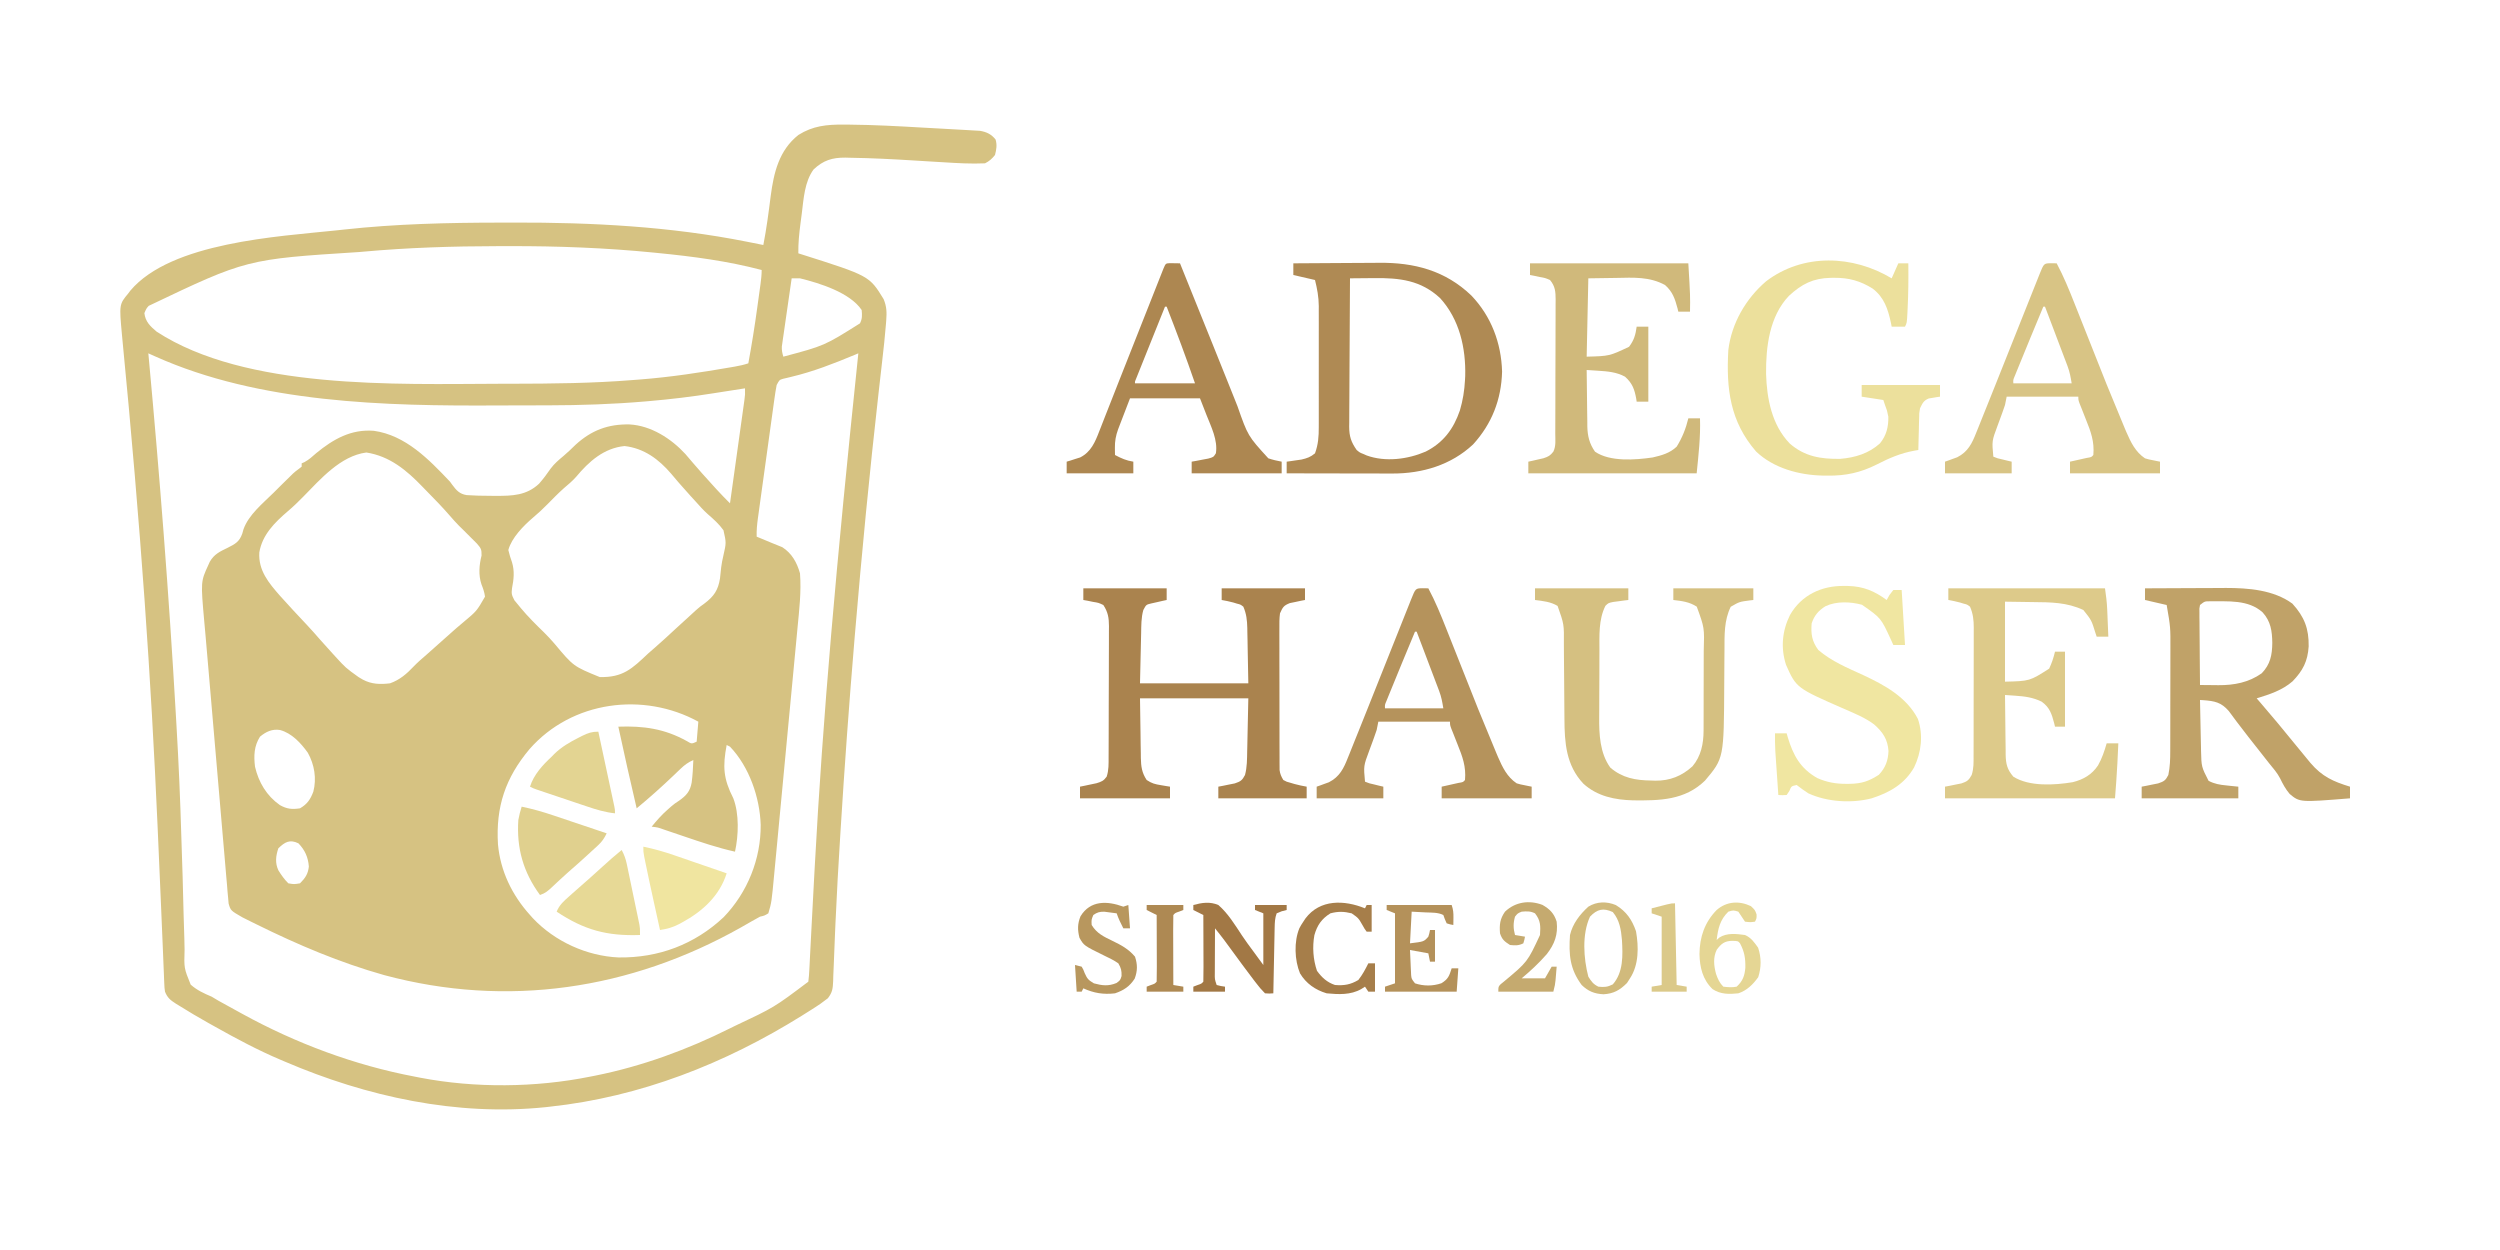 <?xml version="1.0" encoding="UTF-8"?>
<svg version="1.1" xmlns="http://www.w3.org/2000/svg" width="1500" height="750">
<path d="M0 0 C1.215 0.006 2.43 0.012 3.682 0.018 C18.182 0.161 32.652 0.93 47.126 1.782 C51.036 2.012 54.948 2.222 58.859 2.427 C61.915 2.59 64.969 2.766 68.024 2.945 C69.468 3.028 70.913 3.106 72.357 3.18 C74.356 3.284 76.354 3.407 78.351 3.531 C80.047 3.627 80.047 3.627 81.776 3.726 C85.771 4.401 88.659 5.775 91.184 8.988 C92.126 12.379 91.656 14.848 90.809 18.238 C88.917 20.556 87.47 21.907 84.809 23.238 C76.41 23.627 67.988 23.113 59.605 22.582 C57.301 22.445 54.996 22.308 52.691 22.172 C49.145 21.957 45.598 21.741 42.052 21.52 C29.4 20.738 16.751 20.073 4.074 19.895 C3.056 19.867 2.038 19.839 0.989 19.81 C-6.905 19.769 -12.201 21.447 -18.004 26.863 C-23.477 34.243 -24.02 44.627 -25.127 53.426 C-25.38 55.434 -25.647 57.441 -25.916 59.447 C-26.693 65.433 -27.286 71.193 -27.191 77.238 C-26.538 77.444 -25.884 77.65 -25.21 77.862 C15.418 90.746 15.418 90.746 23.996 104.738 C25.837 109.188 25.912 112.655 25.547 117.434 C25.469 118.477 25.469 118.477 25.39 119.542 C24.799 127.08 23.963 134.594 23.094 142.105 C22.686 145.637 22.289 149.171 21.89 152.704 C21.566 155.57 21.242 158.436 20.917 161.301 C15.495 209.219 10.865 257.187 6.809 305.238 C6.738 306.077 6.667 306.915 6.594 307.779 C3.332 346.466 0.519 385.176 -1.879 423.926 C-1.958 425.197 -1.958 425.197 -2.038 426.495 C-3.121 443.965 -4.151 461.434 -4.9 478.921 C-4.991 481.021 -5.084 483.121 -5.178 485.221 C-5.462 491.58 -5.725 497.938 -5.94 504.3 C-6.033 506.503 -6.127 508.707 -6.223 510.91 C-6.247 511.896 -6.27 512.881 -6.295 513.896 C-6.512 518.362 -6.677 520.572 -9.469 524.188 C-14.225 527.77 -14.225 527.77 -16.719 529.367 C-18.013 530.198 -18.013 530.198 -19.333 531.045 C-20.256 531.625 -21.178 532.204 -22.129 532.801 C-23.101 533.414 -24.073 534.026 -25.075 534.658 C-71.207 563.416 -121.942 583.395 -176.191 589.238 C-177.012 589.333 -177.832 589.427 -178.678 589.524 C-232.052 595.111 -286.306 583.207 -335.191 562.238 C-336.069 561.867 -336.947 561.496 -337.852 561.114 C-351.447 555.347 -364.329 548.475 -377.191 541.238 C-378.527 540.496 -379.863 539.753 -381.199 539.012 C-387.205 535.656 -393.108 532.134 -398.941 528.488 C-399.539 528.123 -400.136 527.758 -400.752 527.382 C-404.003 525.312 -405.786 523.817 -407.191 520.238 C-407.514 517.948 -407.514 517.948 -407.619 515.381 C-407.664 514.401 -407.708 513.421 -407.754 512.412 C-407.794 511.339 -407.833 510.267 -407.874 509.162 C-407.923 508.023 -407.973 506.884 -408.023 505.71 C-408.187 501.897 -408.337 498.083 -408.488 494.27 C-408.601 491.567 -408.717 488.865 -408.834 486.162 C-409.081 480.379 -409.324 474.595 -409.563 468.811 C-410.195 453.554 -410.871 438.298 -411.551 423.043 C-411.585 422.277 -411.619 421.511 -411.654 420.722 C-415.563 332.807 -421.457 244.999 -432.999 126.333 C-434.693 107.868 -434.693 107.868 -429.191 101.238 C-428.787 100.696 -428.382 100.153 -427.965 99.594 C-403.475 70.586 -339.204 67.148 -304.604 63.494 C-302.964 63.32 -301.325 63.143 -299.686 62.963 C-268.607 59.559 -237.619 58.838 -206.384 58.805 C-203.498 58.801 -200.611 58.792 -197.725 58.782 C-151.255 58.658 -103.863 61.132 -58.191 70.238 C-56.792 70.516 -56.792 70.516 -55.365 70.8 C-52.973 71.277 -50.582 71.756 -48.191 72.238 C-46.294 62.508 -45.012 52.722 -43.779 42.889 C-41.923 28.818 -38.806 15.472 -27.191 6.238 C-18.466 0.731 -10.114 -0.088 0 0 Z M-288.191 76.238 C-289.427 76.347 -289.427 76.347 -290.687 76.458 C-358.306 80.769 -358.306 80.769 -416.961 108.746 C-418.39 110.357 -418.39 110.357 -419.566 113.113 C-418.949 118.259 -416.075 120.982 -412.191 124.238 C-358.673 159.083 -268.491 155.7 -206.888 155.496 C-204.331 155.488 -201.773 155.484 -199.215 155.48 C-174.831 155.438 -150.509 155.218 -126.191 153.238 C-124.915 153.142 -123.638 153.045 -122.323 152.946 C-103.808 151.509 -85.588 148.717 -67.305 145.543 C-66.628 145.426 -65.951 145.31 -65.254 145.19 C-62.471 144.698 -59.879 144.134 -57.191 143.238 C-55.144 132.104 -53.361 120.957 -51.829 109.74 C-51.497 107.316 -51.16 104.892 -50.822 102.469 C-50.608 100.915 -50.394 99.362 -50.18 97.809 C-50.08 97.09 -49.98 96.371 -49.877 95.631 C-49.493 92.804 -49.191 90.095 -49.191 87.238 C-69.592 81.853 -90.418 79.116 -111.379 77.051 C-112.158 76.972 -112.937 76.894 -113.74 76.813 C-142.621 73.94 -171.556 72.85 -200.567 72.92 C-202.929 72.926 -205.291 72.928 -207.653 72.93 C-234.583 72.967 -261.359 73.818 -288.191 76.238 Z M-31.191 92.238 C-32.074 98.288 -32.947 104.338 -33.81 110.39 C-34.105 112.449 -34.403 114.507 -34.703 116.565 C-35.135 119.523 -35.557 122.482 -35.977 125.441 C-36.113 126.361 -36.249 127.281 -36.39 128.229 C-36.51 129.09 -36.63 129.95 -36.754 130.837 C-36.863 131.592 -36.972 132.347 -37.084 133.125 C-37.198 135.373 -36.847 137.095 -36.191 139.238 C-11.512 132.665 -11.512 132.665 9.809 119.238 C11.221 116.414 11.09 114.365 10.809 111.238 C3.732 100.722 -14.479 95.126 -26.191 92.238 C-27.858 92.214 -29.525 92.21 -31.191 92.238 Z M-417.191 137.238 C-417.105 138.177 -417.018 139.116 -416.928 140.083 C-410.396 210.746 -404.859 281.426 -400.786 352.275 C-400.63 354.975 -400.471 357.675 -400.312 360.375 C-398.995 382.817 -398.023 405.249 -397.378 427.722 C-397.147 435.54 -396.881 443.357 -396.617 451.174 C-396.363 458.817 -396.172 466.458 -396.026 474.104 C-395.921 478.87 -395.76 483.633 -395.583 488.396 C-395.513 490.62 -395.466 492.844 -395.445 495.068 C-395.787 506.131 -395.787 506.131 -391.779 516.019 C-388.007 519.365 -383.808 521.303 -379.191 523.238 C-377.801 524.034 -376.421 524.85 -375.062 525.699 C-371.116 527.899 -367.16 530.079 -363.191 532.238 C-362.42 532.664 -361.648 533.089 -360.853 533.527 C-328.62 551.24 -293.377 564.414 -257.191 571.238 C-256.144 571.446 -255.096 571.653 -254.016 571.867 C-221.121 578.163 -185.002 577.83 -152.191 571.238 C-150.662 570.941 -150.662 570.941 -149.103 570.637 C-120.961 564.992 -93.81 555.056 -68.191 542.238 C-67.205 541.752 -66.218 541.267 -65.202 540.766 C-41.71 529.697 -41.71 529.697 -21.191 514.238 C-20.882 511.772 -20.694 509.401 -20.585 506.924 C-20.544 506.163 -20.502 505.402 -20.46 504.618 C-20.324 502.065 -20.201 499.511 -20.078 496.957 C-19.984 495.147 -19.888 493.336 -19.792 491.526 C-19.587 487.639 -19.387 483.752 -19.191 479.864 C-18.719 470.543 -18.212 461.224 -17.706 451.905 C-17.592 449.794 -17.478 447.682 -17.364 445.571 C-12.473 355.004 -4.503 264.663 8.809 137.238 C8.085 137.54 7.361 137.842 6.616 138.153 C-5.915 143.373 -18.226 148.205 -31.459 151.348 C-32.318 151.558 -33.177 151.768 -34.062 151.984 C-35.191 152.242 -35.191 152.242 -36.342 152.506 C-38.566 153.184 -38.566 153.184 -40.191 156.238 C-40.72 158.966 -41.152 161.644 -41.52 164.394 C-41.696 165.641 -41.696 165.641 -41.876 166.913 C-42.262 169.664 -42.637 172.416 -43.012 175.168 C-43.277 177.08 -43.544 178.992 -43.81 180.904 C-44.368 184.913 -44.921 188.923 -45.469 192.933 C-46.172 198.071 -46.885 203.208 -47.601 208.344 C-48.151 212.293 -48.698 216.243 -49.243 220.193 C-49.505 222.087 -49.767 223.981 -50.03 225.874 C-50.397 228.524 -50.76 231.174 -51.122 233.824 C-51.231 234.605 -51.34 235.387 -51.452 236.192 C-51.953 239.899 -52.318 243.495 -52.191 247.238 C-51.395 247.564 -50.598 247.891 -49.777 248.227 C-47.594 249.127 -45.414 250.038 -43.238 250.957 C-41.11 251.852 -38.968 252.714 -36.816 253.551 C-31.046 257.26 -28.033 262.759 -26.191 269.238 C-25.343 280.243 -26.663 291.373 -27.72 302.322 C-27.885 304.083 -28.049 305.844 -28.213 307.605 C-28.655 312.34 -29.106 317.075 -29.558 321.81 C-30.033 326.786 -30.5 331.763 -30.969 336.74 C-31.756 345.087 -32.549 353.433 -33.345 361.78 C-34.264 371.413 -35.173 381.046 -36.078 390.68 C-36.952 399.979 -37.832 409.278 -38.715 418.576 C-39.089 422.52 -39.461 426.465 -39.832 430.41 C-40.268 435.055 -40.71 439.699 -41.156 444.342 C-41.319 446.041 -41.479 447.74 -41.638 449.44 C-43.241 466.613 -43.241 466.613 -45.191 473.238 C-47.49 474.619 -47.49 474.619 -50.191 475.238 C-51.947 476.178 -53.686 477.149 -55.41 478.145 C-56.413 478.718 -57.417 479.292 -58.45 479.884 C-59.52 480.496 -60.589 481.108 -61.691 481.738 C-127.808 519.002 -201.901 530.126 -275.642 510.311 C-302.271 502.807 -327.372 492.165 -352.129 479.926 C-353.154 479.422 -354.179 478.918 -355.236 478.399 C-356.681 477.676 -356.681 477.676 -358.156 476.938 C-359.434 476.301 -359.434 476.301 -360.738 475.651 C-367.803 471.583 -367.803 471.583 -369.02 467.374 C-369.116 466.257 -369.212 465.14 -369.311 463.99 C-369.432 462.705 -369.554 461.42 -369.68 460.096 C-369.791 458.674 -369.902 457.251 -370.012 455.829 C-370.146 454.328 -370.281 452.828 -370.419 451.328 C-370.786 447.25 -371.125 443.17 -371.46 439.089 C-371.816 434.798 -372.198 430.51 -372.578 426.221 C-373.295 418.073 -373.989 409.922 -374.674 401.771 C-375.447 392.587 -376.246 383.405 -377.047 374.223 C-378.432 358.354 -379.797 342.483 -381.139 326.61 C-381.686 320.141 -382.238 313.673 -382.816 307.206 C-382.91 306.153 -383.003 305.099 -383.1 304.014 C-383.268 302.138 -383.437 300.263 -383.61 298.388 C-385.77 274.207 -385.77 274.207 -381.191 264.238 C-380.909 263.608 -380.627 262.978 -380.336 262.328 C-377.721 257.77 -374.301 256.176 -369.629 253.926 C-365.04 251.624 -362.541 250.28 -360.816 245.363 C-360.589 244.55 -360.362 243.736 -360.128 242.898 C-357.036 234.118 -348.557 227.319 -342.056 220.897 C-340.491 219.35 -338.933 217.795 -337.377 216.238 C-329.733 208.632 -329.733 208.632 -326.868 206.55 C-326.315 206.117 -325.761 205.684 -325.191 205.238 C-325.191 204.578 -325.191 203.918 -325.191 203.238 C-324.348 202.871 -324.348 202.871 -323.488 202.496 C-320.774 201.01 -318.752 199.173 -316.441 197.113 C-306.136 188.669 -295.528 182.648 -281.879 183.719 C-262.8 186.407 -248.886 200.848 -236.191 214.238 C-235.779 214.811 -235.367 215.384 -234.942 215.974 C-232.401 219.396 -230.522 221.609 -226.2 222.303 C-224.693 222.414 -223.183 222.484 -221.672 222.52 C-220.454 222.575 -220.454 222.575 -219.211 222.631 C-216.598 222.72 -213.993 222.739 -211.379 222.738 C-210.495 222.746 -209.612 222.753 -208.701 222.761 C-198.762 222.757 -190.396 222.586 -182.773 215.484 C-180.233 212.581 -177.958 209.583 -175.796 206.39 C-173.571 203.406 -170.919 201.169 -168.068 198.8 C-165.567 196.719 -163.279 194.436 -160.941 192.176 C-151.334 183.374 -141.298 179.634 -128.469 179.898 C-115.576 180.592 -103.453 188.394 -94.941 197.676 C-93.346 199.519 -91.761 201.373 -90.191 203.238 C-89.048 204.553 -87.903 205.866 -86.754 207.176 C-86.213 207.798 -85.671 208.421 -85.113 209.062 C-82.607 211.899 -80.06 214.696 -77.504 217.488 C-76.808 218.25 -76.808 218.25 -76.098 219.027 C-73.524 221.831 -70.891 224.556 -68.191 227.238 C-67.015 218.833 -65.841 210.427 -64.671 202.021 C-64.128 198.117 -63.583 194.214 -63.037 190.311 C-62.509 186.544 -61.984 182.777 -61.461 179.01 C-61.261 177.573 -61.06 176.136 -60.858 174.699 C-60.575 172.686 -60.296 170.673 -60.018 168.659 C-59.778 166.94 -59.778 166.94 -59.533 165.187 C-59.115 162.071 -59.115 162.071 -59.191 158.238 C-65.51 159.204 -71.828 160.176 -78.137 161.203 C-91.064 163.264 -103.965 164.812 -117.004 165.926 C-117.7 165.986 -118.397 166.047 -119.115 166.109 C-138.477 167.772 -157.857 168.401 -177.285 168.441 C-178.724 168.446 -178.724 168.446 -180.193 168.45 C-185.29 168.465 -190.388 168.474 -195.485 168.479 C-199.58 168.483 -203.674 168.497 -207.769 168.52 C-275.028 168.888 -350.436 167.169 -412.969 139.131 C-413.764 138.776 -414.56 138.42 -415.379 138.053 C-415.977 137.784 -416.575 137.515 -417.191 137.238 Z M-160.5 211.32 C-162.756 213.879 -165.291 215.991 -167.891 218.191 C-171.333 221.253 -174.528 224.549 -177.76 227.831 C-180.554 230.652 -183.384 233.323 -186.441 235.863 C-192.139 240.728 -199.21 247.921 -201.191 255.238 C-200.629 257.792 -199.831 260.188 -198.969 262.656 C-197.395 267.882 -197.91 272.831 -198.969 278.121 C-199.396 281.517 -199.208 282.207 -197.523 285.441 C-196.692 286.447 -195.861 287.452 -195.004 288.488 C-194.556 289.038 -194.107 289.587 -193.645 290.153 C-189.394 295.252 -184.702 299.91 -179.941 304.527 C-177.678 306.759 -175.566 309.011 -173.504 311.426 C-162.142 325.029 -162.142 325.029 -146.336 331.477 C-132.434 331.786 -127.063 326.571 -117.191 317.238 C-115.907 316.105 -114.616 314.979 -113.316 313.863 C-109.168 310.259 -105.147 306.523 -101.116 302.788 C-97.766 299.686 -94.399 296.604 -91.004 293.551 C-90.215 292.825 -89.426 292.099 -88.613 291.352 C-86.191 289.238 -86.191 289.238 -83.457 287.281 C-77.804 283.009 -75.308 279.309 -74.191 272.301 C-73.916 270.055 -73.684 267.81 -73.472 265.557 C-73.185 263.183 -72.705 260.923 -72.164 258.594 C-70.41 250.877 -70.41 250.877 -72.11 243.378 C-74.758 239.675 -78.061 236.722 -81.491 233.757 C-84.203 231.334 -86.585 228.636 -89.004 225.926 C-89.915 224.93 -90.826 223.935 -91.738 222.941 C-93.768 220.705 -95.772 218.454 -97.754 216.176 C-98.297 215.558 -98.839 214.941 -99.398 214.305 C-100.769 212.725 -102.117 211.125 -103.453 209.516 C-110.938 200.785 -119.715 194.216 -131.441 192.863 C-143.846 194.104 -152.794 202.077 -160.5 211.32 Z M-324.301 223.317 C-327.273 226.342 -330.256 229.256 -333.504 231.988 C-341.369 238.72 -348.837 246.127 -350.598 256.672 C-351.274 267.516 -344.958 274.976 -338.201 282.701 C-333.005 288.528 -327.661 294.222 -322.309 299.906 C-319.453 302.944 -316.691 306.049 -313.969 309.207 C-311.54 311.982 -309.056 314.705 -306.566 317.426 C-306.11 317.926 -305.655 318.425 -305.185 318.94 C-298.758 325.968 -298.758 325.968 -291.066 331.488 C-290.218 331.988 -289.37 332.489 -288.496 333.004 C-283.216 335.832 -278.052 335.922 -272.191 335.238 C-266.338 333.18 -262.118 329.512 -257.926 325.051 C-255.548 322.566 -252.962 320.366 -250.359 318.121 C-247.943 316.023 -245.566 313.884 -243.191 311.738 C-240.189 309.029 -237.176 306.335 -234.129 303.676 C-233.491 303.115 -232.853 302.554 -232.195 301.977 C-230.78 300.749 -229.349 299.54 -227.906 298.344 C-220.151 291.855 -220.151 291.855 -215.191 283.238 C-215.532 280.549 -216.314 278.37 -217.309 275.852 C-219.198 270.258 -218.69 264.198 -217.254 258.551 C-217.181 254.71 -217.657 254.182 -220.066 251.363 C-221.42 249.967 -222.796 248.593 -224.191 247.238 C-225.691 245.738 -227.191 244.238 -228.691 242.738 C-229.382 242.068 -230.073 241.398 -230.785 240.707 C-232.701 238.741 -234.49 236.755 -236.277 234.676 C-240.612 229.688 -245.19 224.946 -249.832 220.248 C-250.816 219.247 -251.795 218.241 -252.769 217.229 C-262.303 207.324 -272.332 198.942 -286.379 196.738 C-301.869 198.77 -313.889 212.72 -324.301 223.317 Z M-188.501 374.732 C-202.978 392.017 -208.747 409.321 -207.415 431.739 C-205.976 447.852 -198.981 462.288 -188.191 474.238 C-187.344 475.19 -187.344 475.19 -186.48 476.16 C-173.351 490.091 -154.136 498.862 -135.032 499.709 C-111.073 500.045 -89.438 491.9 -72.004 475.551 C-57.711 460.737 -49.597 440.588 -49.774 420.107 C-50.325 403.659 -56.654 385.327 -68.191 373.238 C-68.851 372.908 -69.511 372.578 -70.191 372.238 C-72.621 385.145 -72.246 392.39 -66.191 404.238 C-62.591 413.67 -63.063 426.486 -65.191 436.238 C-75.651 433.909 -85.688 430.501 -95.816 427.051 C-98.282 426.213 -100.749 425.376 -103.216 424.543 C-104.74 424.029 -106.262 423.512 -107.784 422.991 C-111.406 421.691 -111.406 421.691 -115.191 421.238 C-112.115 417.469 -109.052 413.996 -105.379 410.801 C-104.71 410.21 -104.041 409.62 -103.352 409.012 C-101.191 407.238 -101.191 407.238 -98.75 405.652 C-94.362 402.539 -92.124 400.063 -91.18 394.727 C-90.601 390.238 -90.341 385.76 -90.191 381.238 C-93.229 382.604 -95.401 384.169 -97.801 386.469 C-98.474 387.107 -99.147 387.746 -99.84 388.404 C-100.88 389.405 -100.88 389.405 -101.941 390.426 C-109.14 397.303 -116.511 403.902 -124.191 410.238 C-127.993 393.933 -131.686 377.61 -135.191 361.238 C-120.02 360.706 -107.466 362.438 -94.055 369.91 C-91.212 371.626 -91.212 371.626 -88.191 370.238 C-87.861 366.278 -87.531 362.318 -87.191 358.238 C-120.145 340.205 -163.055 345.71 -188.501 374.732 Z M-350.191 367.238 C-353.781 372.913 -353.973 378.65 -353.191 385.238 C-351.017 394.637 -346.222 402.712 -338.254 408.301 C-334.006 410.672 -331.001 410.948 -326.191 410.238 C-321.869 407.741 -319.939 404.869 -318.191 400.238 C-316.144 392.316 -317.527 384.044 -321.484 376.906 C-325.599 371.137 -331.147 365.092 -338.191 363.238 C-342.903 362.494 -346.601 364.26 -350.191 367.238 Z M-339.191 434.238 C-340.728 438.849 -341.23 443.025 -339.145 447.469 C-337.361 450.349 -335.591 452.839 -333.191 455.238 C-329.776 455.822 -329.776 455.822 -326.191 455.238 C-323.026 452.073 -321.324 449.566 -320.879 445.113 C-321.328 439.544 -323.229 435.264 -327.129 431.238 C-332.309 428.727 -335.251 430.408 -339.191 434.238 Z " fill="#D6C282" transform="translate(506.191,74.762)"/>
<path d="M0 0 C16.5 0 33 0 50 0 C50 2.31 50 4.62 50 7 C49.157 7.182 48.314 7.364 47.445 7.551 C45.802 7.928 45.802 7.928 44.125 8.312 C42.489 8.678 42.489 8.678 40.82 9.051 C37.706 9.779 37.706 9.779 36 13 C34.694 17.582 34.779 22.289 34.684 27.02 C34.665 27.781 34.646 28.543 34.627 29.328 C34.559 32.156 34.499 34.984 34.438 37.812 C34.293 44.144 34.149 50.476 34 57 C55.45 57 76.9 57 99 57 C98.876 50.524 98.752 44.047 98.625 37.375 C98.591 35.341 98.557 33.308 98.522 31.212 C98.487 29.587 98.451 27.961 98.414 26.336 C98.403 25.503 98.391 24.67 98.38 23.812 C98.265 19.194 97.874 15.304 96 11 C94.279 9.694 94.279 9.694 92.188 9.188 C91.48 8.968 90.772 8.749 90.043 8.523 C87.706 7.925 85.385 7.373 83 7 C83 4.69 83 2.38 83 0 C99.5 0 116 0 133 0 C133 2.31 133 4.62 133 7 C131.753 7.238 131.753 7.238 130.48 7.48 C129.394 7.714 128.307 7.947 127.188 8.188 C125.569 8.518 125.569 8.518 123.918 8.855 C120.168 10.326 119.631 11.338 118 15 C117.574 18.108 117.6 21.183 117.628 24.317 C117.624 25.247 117.62 26.178 117.617 27.137 C117.609 30.207 117.622 33.277 117.637 36.348 C117.637 38.483 117.637 40.619 117.635 42.755 C117.635 47.227 117.646 51.7 117.664 56.173 C117.687 61.909 117.687 67.644 117.68 73.38 C117.677 77.789 117.684 82.197 117.693 86.606 C117.697 88.721 117.698 90.836 117.697 92.951 C117.696 95.905 117.709 98.859 117.725 101.813 C117.723 102.688 117.72 103.564 117.718 104.466 C117.725 105.272 117.732 106.078 117.739 106.908 C117.741 107.606 117.743 108.304 117.746 109.023 C118.049 111.382 118.76 112.977 120 115 C121.991 116.091 121.991 116.091 124.312 116.688 C125.112 116.925 125.911 117.162 126.734 117.406 C129.143 118.038 131.541 118.603 134 119 C134 121.31 134 123.62 134 126 C116.51 126 99.02 126 81 126 C81 123.69 81 121.38 81 119 C81.904 118.83 82.807 118.66 83.738 118.484 C84.918 118.242 86.097 118 87.312 117.75 C88.484 117.518 89.656 117.286 90.863 117.047 C94.347 115.884 95.33 115.214 97 112 C98.282 107.244 98.223 102.435 98.316 97.543 C98.335 96.742 98.354 95.941 98.373 95.116 C98.441 92.14 98.501 89.164 98.562 86.188 C98.707 79.526 98.851 72.864 99 66 C77.55 66 56.1 66 34 66 C34.103 72.971 34.206 79.942 34.312 87.125 C34.337 89.315 34.362 91.506 34.388 93.762 C34.42 95.511 34.454 97.259 34.488 99.008 C34.495 99.906 34.501 100.803 34.507 101.728 C34.625 106.865 35.078 110.587 38 115 C41.146 117.097 43.015 117.52 46.688 118.125 C47.681 118.293 48.675 118.46 49.699 118.633 C50.838 118.815 50.838 118.815 52 119 C52 121.31 52 123.62 52 126 C34.18 126 16.36 126 -2 126 C-2 123.69 -2 121.38 -2 119 C-1.096 118.818 -0.193 118.636 0.738 118.449 C1.918 118.198 3.097 117.946 4.312 117.688 C5.484 117.444 6.656 117.2 7.863 116.949 C10.918 116.025 12.164 115.538 14 113 C15.319 109.042 15.156 105.252 15.161 101.126 C15.166 100.218 15.171 99.31 15.176 98.375 C15.191 95.369 15.198 92.362 15.203 89.355 C15.209 87.267 15.215 85.178 15.22 83.089 C15.231 78.707 15.237 74.324 15.24 69.942 C15.246 64.33 15.27 58.718 15.298 53.106 C15.317 48.79 15.322 44.474 15.324 40.158 C15.327 38.089 15.335 36.02 15.348 33.951 C15.365 31.055 15.363 28.159 15.356 25.262 C15.366 24.41 15.375 23.557 15.384 22.679 C15.35 17.737 14.82 14.245 12 10 C9.09 8.641 9.09 8.641 5.812 8.125 C4.726 7.901 3.639 7.676 2.52 7.445 C1.688 7.298 0.857 7.151 0 7 C0 4.69 0 2.38 0 0 Z " fill="#AA834E" transform="translate(650,353)"/>
<path d="M0 0 C7.468 -0.047 14.936 -0.082 22.404 -0.104 C25.874 -0.114 29.343 -0.128 32.812 -0.151 C36.816 -0.177 40.82 -0.187 44.824 -0.195 C46.048 -0.206 47.271 -0.216 48.532 -0.227 C61.973 -0.228 77.181 0.921 88.438 9.188 C95.671 17.127 98.366 24.268 98.199 34.844 C97.638 43.74 94.731 49.39 88.527 55.805 C82.319 61.197 74.759 63.646 67 66 C67.762 66.883 68.524 67.766 69.309 68.676 C76.421 76.935 83.393 85.291 90.238 93.773 C92.474 96.531 94.73 99.27 97 102 C98.131 103.373 98.131 103.373 99.285 104.773 C106.279 112.955 112.883 115.909 123 119 C123 121.31 123 123.62 123 126 C92.863 128.423 92.863 128.423 86.812 123.375 C84.368 120.534 82.663 117.338 81.037 113.976 C79.291 110.648 76.885 107.885 74.5 105 C73.581 103.837 72.666 102.672 71.754 101.504 C69.909 99.156 68.063 96.81 66.215 94.465 C65.755 93.881 65.296 93.298 64.823 92.697 C63.905 91.532 62.987 90.367 62.068 89.204 C59.761 86.275 57.487 83.328 55.262 80.336 C54.818 79.744 54.375 79.153 53.918 78.543 C52.702 76.915 51.495 75.28 50.289 73.645 C45.711 68.355 41.76 67.616 35.012 67.113 C34.348 67.076 33.684 67.039 33 67 C33.094 72.105 33.2 77.209 33.317 82.314 C33.355 84.047 33.39 85.78 33.422 87.513 C33.468 90.018 33.526 92.523 33.586 95.027 C33.597 95.79 33.609 96.553 33.621 97.339 C33.855 107.097 33.855 107.097 38.137 115.484 C41.643 117.341 44.921 117.892 48.812 118.25 C49.505 118.327 50.198 118.405 50.912 118.484 C52.606 118.671 54.303 118.838 56 119 C56 121.31 56 123.62 56 126 C36.86 126 17.72 126 -2 126 C-2 123.69 -2 121.38 -2 119 C-1.096 118.83 -0.193 118.66 0.738 118.484 C1.918 118.242 3.097 118 4.312 117.75 C5.484 117.518 6.656 117.286 7.863 117.047 C11.369 115.877 12.354 115.258 14 112 C15.033 107.195 15.148 102.477 15.145 97.583 C15.149 96.759 15.152 95.936 15.155 95.087 C15.165 92.376 15.167 89.665 15.168 86.953 C15.171 85.058 15.175 83.162 15.178 81.266 C15.184 77.295 15.186 73.324 15.185 69.354 C15.185 64.285 15.199 59.218 15.216 54.149 C15.227 50.234 15.229 46.318 15.229 42.403 C15.23 40.535 15.234 38.668 15.242 36.801 C15.305 23.284 15.305 23.284 13 10 C8.71 9.01 4.42 8.02 0 7 C0 4.69 0 2.38 0 0 Z M33 10 C32.563 12.136 32.563 12.136 32.659 14.633 C32.66 15.594 32.66 16.555 32.66 17.545 C32.676 18.585 32.691 19.624 32.707 20.695 C32.711 21.758 32.716 22.82 32.72 23.915 C32.737 27.319 32.774 30.722 32.812 34.125 C32.828 36.428 32.841 38.732 32.854 41.035 C32.887 46.69 32.937 52.345 33 58 C35.861 58.034 38.721 58.059 41.582 58.078 C42.385 58.089 43.187 58.099 44.014 58.11 C53.442 58.158 62.204 56.522 70 51 C75.219 45.64 76.299 40.012 76.375 32.688 C76.263 25.545 75.461 19.841 70.574 14.418 C61.899 6.64 49.875 7.902 38.969 7.77 C35.814 7.771 35.814 7.771 33 10 Z " fill="#C0A268" transform="translate(1287,353)"/>
<path d="M0 0 C8.216 -0.07 16.432 -0.123 24.648 -0.155 C28.464 -0.171 32.281 -0.192 36.097 -0.226 C39.793 -0.259 43.489 -0.277 47.185 -0.285 C48.582 -0.29 49.979 -0.301 51.376 -0.317 C72.559 -0.556 91.207 4.341 106.812 19.312 C118.726 31.768 124.784 47.812 125.25 65 C124.797 81.722 119.134 96.251 107.875 108.625 C94.69 121.02 77.361 126.145 59.574 126.114 C58.881 126.114 58.187 126.114 57.472 126.114 C55.211 126.113 52.949 126.106 50.688 126.098 C49.107 126.096 47.527 126.094 45.946 126.093 C41.81 126.09 37.674 126.08 33.538 126.069 C29.308 126.058 25.078 126.054 20.848 126.049 C12.565 126.038 4.283 126.021 -4 126 C-4 123.69 -4 121.38 -4 119 C-2.788 118.836 -2.788 118.836 -1.551 118.668 C-0.482 118.509 0.586 118.351 1.688 118.188 C2.743 118.037 3.799 117.886 4.887 117.73 C8.273 116.936 10.325 116.235 13 114 C14.948 108.675 15.288 103.901 15.259 98.27 C15.262 97.425 15.266 96.58 15.269 95.71 C15.278 92.934 15.272 90.159 15.266 87.383 C15.267 85.441 15.269 83.5 15.271 81.559 C15.274 77.495 15.27 73.432 15.261 69.369 C15.249 64.178 15.256 58.988 15.268 53.798 C15.275 49.79 15.273 45.782 15.268 41.773 C15.266 39.861 15.268 37.948 15.273 36.035 C15.278 33.353 15.27 30.671 15.259 27.989 C15.263 27.209 15.267 26.43 15.271 25.627 C15.23 20.169 14.323 15.297 13 10 C8.71 9.01 4.42 8.02 0 7 C0 4.69 0 2.38 0 0 Z M34 9 C33.907 21.396 33.836 33.792 33.793 46.188 C33.772 51.944 33.744 57.7 33.698 63.456 C33.655 69.013 33.631 74.57 33.62 80.126 C33.613 82.245 33.599 84.363 33.577 86.481 C33.548 89.452 33.544 92.422 33.546 95.393 C33.532 96.265 33.517 97.138 33.502 98.037 C33.541 103.848 34.653 107.219 38 112 C39.903 113.579 39.903 113.579 42 114.375 C42.66 114.671 43.32 114.968 44 115.273 C55.211 119.346 68.662 117.597 79.391 112.969 C90.002 107.627 96.144 99.352 99.934 88.27 C101.716 82.223 102.679 76.289 103 70 C103.041 69.223 103.082 68.445 103.125 67.645 C103.564 50.817 99.666 33.631 88.121 20.934 C76.534 10.096 63.666 8.686 48.5 8.875 C47.091 8.885 45.682 8.894 44.273 8.902 C40.849 8.926 37.424 8.959 34 9 Z " fill="#AF8A54" transform="translate(776,158)"/>
<path d="M0 0 C1.32 -2.97 2.64 -5.94 4 -9 C5.98 -9 7.96 -9 10 -9 C10.106 0.16 10.025 9.287 9.562 18.438 C9.523 19.26 9.484 20.082 9.444 20.929 C9.124 26.752 9.124 26.752 8 29 C5.36 29 2.72 29 0 29 C-0.147 28.238 -0.294 27.476 -0.445 26.691 C-2.24 18.431 -4.462 11.482 -11.367 6.184 C-18.743 1.532 -25.716 -0.381 -34.375 -0.312 C-35.499 -0.304 -35.499 -0.304 -36.646 -0.295 C-47.189 -0.064 -53.909 3.408 -61.621 10.488 C-73.34 22.755 -75.506 41.105 -75.354 57.325 C-74.896 72.335 -71.908 87.954 -61.172 99.094 C-52.243 106.931 -42.456 108.489 -30.895 108.316 C-22.012 107.595 -13.635 105.07 -7 99 C-3.131 94.25 -1.871 89.075 -2 83 C-2.773 79.208 -2.773 79.208 -4 76 C-4.33 75.01 -4.66 74.02 -5 73 C-9.29 72.34 -13.58 71.68 -18 71 C-18 68.69 -18 66.38 -18 64 C-2.49 64 13.02 64 29 64 C29 66.31 29 68.62 29 71 C28.385 71.086 27.77 71.173 27.137 71.262 C26.328 71.402 25.52 71.543 24.688 71.688 C23.887 71.815 23.086 71.943 22.262 72.074 C19.105 73.366 18.496 74.973 17 78 C16.503 80.89 16.503 80.89 16.488 83.957 C16.435 85.625 16.435 85.625 16.381 87.326 C16.358 88.477 16.336 89.627 16.312 90.812 C16.278 91.982 16.244 93.152 16.209 94.357 C16.127 97.238 16.057 100.119 16 103 C15.197 103.138 14.394 103.276 13.567 103.418 C5.341 104.902 -1.536 107.884 -8.935 111.687 C-18.583 116.556 -27.647 118.534 -38.438 118.375 C-39.952 118.359 -39.952 118.359 -41.498 118.342 C-55.533 118.042 -70.879 113.924 -81.355 103.898 C-96.956 85.889 -99.339 66.263 -98 43 C-96.06 26.952 -87.495 12.176 -75.312 1.75 C-53.029 -15.185 -23.197 -13.946 0 0 Z " fill="#ECE09C" transform="translate(1135,167)"/>
<path d="M0 0 C18.48 0 36.96 0 56 0 C56 2.31 56 4.62 56 7 C55.169 7.098 54.337 7.196 53.48 7.297 C51.85 7.521 51.85 7.521 50.188 7.75 C49.109 7.889 48.03 8.028 46.918 8.172 C44.011 8.776 44.011 8.776 42.238 10.516 C38.064 18.89 38.673 28.4 38.664 37.516 C38.658 39.019 38.651 40.522 38.644 42.025 C38.632 45.165 38.628 48.305 38.629 51.445 C38.63 55.433 38.602 59.421 38.568 63.409 C38.545 66.512 38.542 69.614 38.543 72.716 C38.54 74.185 38.532 75.654 38.516 77.122 C38.416 87.482 38.881 98.827 45.188 107.562 C52.363 113.781 60.438 115.212 69.625 115.312 C70.49 115.342 71.355 115.371 72.246 115.4 C80.929 115.485 88.057 112.649 94.496 106.777 C99.636 100.703 101.12 93.185 101.145 85.462 C101.149 84.815 101.152 84.167 101.155 83.499 C101.165 81.362 101.167 79.224 101.168 77.086 C101.171 75.591 101.175 74.096 101.178 72.601 C101.184 69.466 101.186 66.33 101.185 63.195 C101.185 59.201 101.199 55.207 101.216 51.212 C101.227 48.122 101.229 45.032 101.229 41.941 C101.23 40.47 101.234 38.999 101.242 37.528 C101.676 23.681 101.676 23.681 97.062 11 C92.654 8.121 88.167 7.606 83 7 C83 4.69 83 2.38 83 0 C98.84 0 114.68 0 131 0 C131 2.31 131 4.62 131 7 C129.879 7.13 129.879 7.13 128.734 7.262 C122.641 8.059 122.641 8.059 117.438 11.062 C113.426 19.259 113.707 27.956 113.691 36.879 C113.68 38.218 113.668 39.557 113.654 40.895 C113.599 46.53 113.568 52.164 113.544 57.798 C113.33 101.911 113.33 101.911 102.031 115.34 C89.872 127.168 74.887 127.382 58.961 127.215 C47.962 126.938 37.408 124.822 29.035 117.215 C18.659 106.18 17.716 92.751 17.664 78.254 C17.656 75.978 17.635 73.703 17.612 71.427 C17.556 65.779 17.52 60.132 17.484 54.484 C17.453 49.695 17.414 44.906 17.364 40.117 C17.344 37.89 17.336 35.663 17.328 33.436 C17.447 21.566 17.447 21.566 13.562 10.562 C9.404 8.027 4.777 7.626 0 7 C0 4.69 0 2.38 0 0 Z " fill="#D5C081" transform="translate(921,353)"/>
<path d="M0 0 C31.35 0 62.7 0 95 0 C96.161 19.732 96.161 19.732 96 29 C93.69 29 91.38 29 89 29 C88.841 28.348 88.683 27.695 88.52 27.023 C86.991 21.296 85.587 17.014 81 13 C71.703 7.934 62.047 8.534 51.812 8.75 C46.264 8.832 40.716 8.915 35 9 C34.67 24.51 34.34 40.02 34 56 C47.657 55.641 47.657 55.641 59.438 50.062 C62.414 46.133 63.332 42.899 64 38 C66.31 38 68.62 38 71 38 C71 52.85 71 67.7 71 83 C68.69 83 66.38 83 64 83 C63.914 82.42 63.827 81.84 63.738 81.242 C62.721 75.588 61.425 71.954 57 68 C51.846 65.204 46.458 64.794 40.684 64.426 C39.43 64.344 38.176 64.262 36.885 64.177 C35.933 64.119 34.981 64.06 34 64 C34.044 69.693 34.114 75.385 34.208 81.078 C34.236 83.011 34.257 84.945 34.271 86.879 C34.293 89.67 34.339 92.46 34.391 95.25 C34.392 96.106 34.393 96.961 34.394 97.843 C34.533 103.598 35.633 108.236 39 113 C47.96 119.172 63.193 117.997 73.629 116.469 C79.036 115.224 83.91 113.89 88 110 C91.328 104.667 93.542 99.095 95 93 C97.31 93 99.62 93 102 93 C102.368 104.216 101.131 114.686 100 126 C66.67 126 33.34 126 -1 126 C-1 123.69 -1 121.38 -1 119 C-0.169 118.818 0.663 118.636 1.52 118.449 C2.606 118.198 3.693 117.946 4.812 117.688 C5.891 117.444 6.97 117.2 8.082 116.949 C10.978 116.007 12.169 115.366 14 113 C15.693 109.614 15.156 105.765 15.161 102.04 C15.166 101.111 15.171 100.183 15.176 99.226 C15.191 96.144 15.198 93.062 15.203 89.98 C15.209 87.843 15.215 85.705 15.22 83.568 C15.231 79.081 15.237 74.595 15.24 70.108 C15.246 64.358 15.27 58.608 15.298 52.858 C15.317 48.44 15.322 44.023 15.324 39.606 C15.327 37.486 15.335 35.366 15.348 33.246 C15.365 30.28 15.363 27.315 15.356 24.348 C15.366 23.472 15.375 22.595 15.384 21.692 C15.352 17.004 15.137 13.756 12 10 C9.076 8.757 9.076 8.757 5.812 8.188 C4.182 7.838 4.182 7.838 2.52 7.48 C1.688 7.322 0.857 7.163 0 7 C0 4.69 0 2.38 0 0 Z " fill="#D0B97B" transform="translate(918,158)"/>
<path d="M0 0 C31.02 0 62.04 0 94 0 C94.614 4.298 95.139 8.216 95.316 12.496 C95.358 13.466 95.4 14.436 95.443 15.436 C95.483 16.426 95.522 17.417 95.562 18.438 C95.606 19.455 95.649 20.473 95.693 21.521 C95.799 24.014 95.901 26.507 96 29 C93.69 29 91.38 29 89 29 C88.636 27.896 88.636 27.896 88.266 26.77 C85.883 19.089 85.883 19.089 81 13 C71.169 8.366 61.367 8.348 50.75 8.25 C45.222 8.168 39.695 8.085 34 8 C34 23.84 34 39.68 34 56 C48.819 55.645 48.819 55.645 60.5 48.188 C62.104 44.78 63.123 41.655 64 38 C65.98 38 67.96 38 70 38 C70 52.85 70 67.7 70 83 C68.02 83 66.04 83 64 83 C63.841 82.336 63.683 81.672 63.52 80.988 C62.045 75.408 60.87 71.493 56 68 C50.895 65.469 45.833 64.807 40.188 64.422 C39.026 64.34 37.865 64.259 36.668 64.175 C35.788 64.117 34.907 64.059 34 64 C34.044 70.015 34.114 76.028 34.208 82.042 C34.236 84.087 34.257 86.131 34.271 88.176 C34.292 91.12 34.339 94.064 34.391 97.008 C34.392 97.917 34.393 98.827 34.394 99.764 C34.521 105.31 35.244 108.636 39 113 C48.633 119.073 63.684 118.119 74.625 116.312 C81.055 114.708 86.091 111.81 89.812 106.25 C92.184 102.052 93.683 97.624 95 93 C97.31 93 99.62 93 102 93 C101.856 96.063 101.71 99.125 101.562 102.188 C101.523 103.032 101.484 103.877 101.443 104.748 C101.097 111.852 100.546 118.9 100 126 C66.34 126 32.68 126 -2 126 C-2 123.69 -2 121.38 -2 119 C-1.096 118.83 -0.193 118.66 0.738 118.484 C1.918 118.242 3.097 118 4.312 117.75 C5.484 117.518 6.656 117.286 7.863 117.047 C11.314 115.895 12.275 115.131 14 112 C15.302 108.094 15.147 104.381 15.145 100.309 C15.149 99.421 15.152 98.533 15.155 97.618 C15.165 94.676 15.167 91.735 15.168 88.793 C15.171 86.749 15.175 84.705 15.178 82.661 C15.184 78.373 15.186 74.085 15.185 69.797 C15.185 64.305 15.199 58.814 15.216 53.323 C15.227 49.1 15.229 44.877 15.229 40.653 C15.23 38.629 15.234 36.605 15.242 34.581 C15.252 31.747 15.249 28.913 15.243 26.079 C15.251 24.828 15.251 24.828 15.26 23.552 C15.235 18.996 14.856 15.249 13 11 C11.279 9.694 11.279 9.694 9.188 9.188 C8.48 8.968 7.772 8.749 7.043 8.523 C4.706 7.925 2.385 7.373 0 7 C0 4.69 0 2.38 0 0 Z " fill="#DDCA8A" transform="translate(1169,353)"/>
<path d="M0 0 C0.835 0.006 1.67 0.012 2.53 0.019 C11.636 0.249 18.35 3.077 25.625 8.438 C26.182 7.447 26.739 6.457 27.312 5.438 C28.457 3.953 28.457 3.953 29.625 2.438 C31.275 2.438 32.925 2.438 34.625 2.438 C35.615 18.773 35.615 18.773 36.625 35.438 C34.315 35.438 32.005 35.438 29.625 35.438 C29.14 34.364 28.656 33.29 28.156 32.184 C22.212 19.247 22.212 19.247 10.812 11.297 C3.901 9.433 -4.392 9.057 -11 12.125 C-15.229 14.679 -17.807 17.732 -19.375 22.438 C-19.913 28.783 -19.232 33.268 -15.375 38.438 C-7.471 45.204 2.089 49.176 11.461 53.455 C24.425 59.503 37.555 66.66 44.375 79.812 C47.651 89.457 46.446 99.815 42.098 108.852 C36.398 118.859 27.415 123.963 16.625 127.438 C4.655 130.545 -10.181 129.629 -21.375 124.438 C-23.826 122.889 -26.065 121.195 -28.375 119.438 C-31.586 120.126 -31.586 120.126 -32.75 123 C-33.286 123.804 -33.822 124.609 -34.375 125.438 C-36.977 125.59 -36.977 125.59 -39.375 125.438 C-39.663 121.293 -39.948 117.149 -40.229 113.005 C-40.326 111.597 -40.423 110.19 -40.521 108.783 C-40.662 106.75 -40.8 104.717 -40.938 102.684 C-41.021 101.463 -41.105 100.243 -41.191 98.986 C-41.374 95.463 -41.407 91.965 -41.375 88.438 C-39.065 88.438 -36.755 88.438 -34.375 88.438 C-34.167 89.188 -33.96 89.938 -33.746 90.711 C-30.451 101.659 -26.136 109.547 -16 115.281 C-10.197 117.837 -4.747 118.802 1.562 118.75 C2.266 118.745 2.97 118.74 3.695 118.735 C10.767 118.575 14.98 117.134 20.938 113.312 C24.895 109.079 26.49 104.862 26.719 99.066 C26.246 92.062 23.344 87.723 18.125 83.125 C12.666 79.029 6.505 76.555 0.288 73.844 C-28.564 61.22 -28.564 61.22 -34.754 47.359 C-38.045 37.175 -37.085 26.961 -32.375 17.438 C-25.546 5.461 -13.42 -0.168 0 0 Z " fill="#F0E6A1" transform="translate(1106.375,351.562)"/>
<path d="M0 0 C2.051 0.033 4.102 0.065 6.152 0.098 C6.572 1.14 6.572 1.14 7.001 2.202 C8.109 4.953 9.217 7.703 10.326 10.453 C10.839 11.728 11.353 13.002 11.866 14.277 C14.966 21.968 18.067 29.659 21.171 37.349 C22.32 40.195 23.469 43.041 24.617 45.887 C24.902 46.592 25.187 47.297 25.48 48.024 C28.61 55.78 31.734 63.539 34.833 71.307 C36.177 74.675 37.526 78.041 38.876 81.407 C39.467 82.884 40.055 84.362 40.64 85.841 C46.901 103.676 46.901 103.676 59.152 117.098 C61.829 118.001 64.363 118.569 67.152 119.098 C67.152 121.408 67.152 123.718 67.152 126.098 C49.332 126.098 31.512 126.098 13.152 126.098 C13.152 123.788 13.152 121.478 13.152 119.098 C14.068 118.939 14.983 118.781 15.926 118.617 C17.709 118.267 17.709 118.267 19.527 117.91 C20.711 117.69 21.894 117.469 23.113 117.242 C26.227 116.38 26.227 116.38 27.691 114.047 C28.922 106.173 24.857 98.222 22.027 91.035 C20.749 87.756 19.47 84.476 18.152 81.098 C4.292 81.098 -9.568 81.098 -23.848 81.098 C-25.147 84.48 -26.446 87.863 -27.785 91.348 C-28.398 92.938 -28.398 92.938 -29.023 94.56 C-29.346 95.402 -29.668 96.245 -30 97.113 C-30.33 97.972 -30.66 98.831 -31 99.716 C-32.367 103.556 -32.97 106.769 -32.91 110.848 C-32.901 111.647 -32.892 112.446 -32.883 113.27 C-32.871 113.873 -32.86 114.476 -32.848 115.098 C-29.18 117.06 -25.975 118.491 -21.848 119.098 C-21.848 121.408 -21.848 123.718 -21.848 126.098 C-35.048 126.098 -48.248 126.098 -61.848 126.098 C-61.848 123.788 -61.848 121.478 -61.848 119.098 C-61.112 118.879 -60.376 118.659 -59.617 118.434 C-58.641 118.116 -57.666 117.799 -56.66 117.473 C-55.697 117.171 -54.734 116.869 -53.742 116.559 C-47.269 113.291 -44.769 107.327 -42.301 100.883 C-41.976 100.063 -41.651 99.243 -41.316 98.398 C-40.233 95.656 -39.166 92.908 -38.098 90.16 C-37.332 88.215 -36.565 86.271 -35.797 84.327 C-34.097 80.019 -32.403 75.709 -30.713 71.397 C-26.121 59.687 -21.481 47.995 -16.843 36.302 C-15.139 32.005 -13.438 27.705 -11.741 23.405 C-10.675 20.706 -9.607 18.007 -8.538 15.309 C-8.036 14.04 -7.535 12.77 -7.035 11.5 C-6.349 9.759 -5.66 8.02 -4.97 6.28 C-4.583 5.299 -4.195 4.318 -3.796 3.307 C-2.432 0.129 -2.432 0.129 0 0 Z M-2.848 26.098 C-5.414 32.487 -7.977 38.878 -10.538 45.269 C-11.411 47.445 -12.284 49.621 -13.157 51.796 C-14.41 54.916 -15.66 58.036 -16.91 61.156 C-17.501 62.625 -17.501 62.625 -18.103 64.123 C-18.644 65.475 -18.644 65.475 -19.195 66.853 C-19.515 67.65 -19.835 68.448 -20.164 69.269 C-20.906 70.928 -20.906 70.928 -20.848 72.098 C-8.968 72.098 2.912 72.098 15.152 72.098 C9.839 56.619 4.097 41.344 -1.848 26.098 C-2.178 26.098 -2.508 26.098 -2.848 26.098 Z " fill="#AD8751" transform="translate(701.848,157.902)"/>
<path d="M0 0 C1.134 0.021 2.269 0.041 3.438 0.062 C7.631 7.904 10.955 16.049 14.216 24.306 C15.161 26.697 16.11 29.085 17.061 31.473 C19.087 36.563 21.107 41.657 23.125 46.75 C33.368 72.731 33.368 72.731 44.082 98.52 C44.458 99.411 44.834 100.302 45.222 101.22 C47.908 107.385 50.7 113.238 56.438 117.062 C58.713 117.729 58.713 117.729 61.125 118.188 C61.933 118.355 62.741 118.523 63.574 118.695 C64.497 118.877 64.497 118.877 65.438 119.062 C65.438 121.373 65.438 123.683 65.438 126.062 C47.617 126.062 29.797 126.062 11.438 126.062 C11.438 123.752 11.438 121.442 11.438 119.062 C12.364 118.858 13.291 118.653 14.246 118.441 C15.444 118.172 16.641 117.903 17.875 117.625 C19.07 117.358 20.265 117.091 21.496 116.816 C24.308 116.362 24.308 116.362 25.438 115.062 C26.168 107.022 23.931 101.019 20.938 93.625 C20.091 91.481 19.247 89.337 18.406 87.191 C18.029 86.254 17.652 85.316 17.264 84.35 C16.438 82.062 16.438 82.062 16.438 80.062 C2.248 80.062 -11.943 80.062 -26.562 80.062 C-26.892 81.713 -27.223 83.362 -27.562 85.062 C-28.063 86.6 -28.595 88.128 -29.156 89.645 C-29.464 90.495 -29.772 91.345 -30.09 92.221 C-30.734 93.98 -31.383 95.738 -32.035 97.494 C-35.441 106.629 -35.441 106.629 -34.562 116.062 C-32.002 117.093 -32.002 117.093 -29 117.75 C-27.988 118.001 -26.976 118.253 -25.934 118.512 C-25.151 118.693 -24.369 118.875 -23.562 119.062 C-23.562 121.373 -23.562 123.683 -23.562 126.062 C-36.763 126.062 -49.962 126.062 -63.562 126.062 C-63.562 123.752 -63.562 121.442 -63.562 119.062 C-62.567 118.716 -62.567 118.716 -61.551 118.363 C-60.668 118.037 -59.785 117.711 -58.875 117.375 C-58.005 117.062 -57.135 116.749 -56.238 116.426 C-49.743 113.116 -47.319 108.047 -44.789 101.594 C-44.451 100.762 -44.113 99.93 -43.764 99.072 C-42.685 96.407 -41.623 93.735 -40.562 91.062 C-39.868 89.34 -39.173 87.618 -38.476 85.897 C-36.664 81.409 -34.869 76.914 -33.08 72.417 C-31.909 69.474 -30.736 66.532 -29.562 63.59 C-26.231 55.243 -22.905 46.895 -19.579 38.546 C-17.53 33.401 -15.478 28.257 -13.424 23.114 C-12.267 20.214 -11.113 17.312 -9.959 14.41 C-9.258 12.652 -8.556 10.894 -7.854 9.136 C-7.533 8.328 -7.213 7.52 -6.883 6.687 C-4.235 0.074 -4.235 0.074 0 0 Z M-4.562 26.062 C-12.497 45.132 -12.497 45.132 -20.312 64.25 C-20.761 65.357 -21.21 66.465 -21.672 67.605 C-22.676 69.94 -22.676 69.94 -22.562 72.062 C-11.012 72.062 0.537 72.062 12.438 72.062 C11.779 68.11 11.304 65.289 9.947 61.709 C9.647 60.909 9.347 60.109 9.037 59.284 C8.714 58.44 8.391 57.596 8.059 56.727 C7.727 55.847 7.396 54.968 7.054 54.062 C5.999 51.268 4.937 48.478 3.875 45.688 C3.156 43.788 2.438 41.888 1.721 39.988 C-0.035 35.344 -1.797 30.703 -3.562 26.062 C-3.893 26.062 -4.223 26.062 -4.562 26.062 Z " fill="#B5935C" transform="translate(853.562,352.938)"/>
<path d="M0 0 C1.134 0.021 2.269 0.041 3.438 0.062 C7.631 7.904 10.955 16.049 14.216 24.306 C15.161 26.697 16.11 29.085 17.061 31.473 C19.087 36.563 21.107 41.657 23.125 46.75 C33.368 72.731 33.368 72.731 44.082 98.52 C44.458 99.411 44.834 100.302 45.222 101.22 C47.908 107.385 50.7 113.238 56.438 117.062 C58.713 117.729 58.713 117.729 61.125 118.188 C61.933 118.355 62.741 118.523 63.574 118.695 C64.497 118.877 64.497 118.877 65.438 119.062 C65.438 121.373 65.438 123.683 65.438 126.062 C47.617 126.062 29.797 126.062 11.438 126.062 C11.438 123.752 11.438 121.442 11.438 119.062 C12.364 118.858 13.291 118.653 14.246 118.441 C15.444 118.172 16.641 117.903 17.875 117.625 C19.07 117.358 20.265 117.091 21.496 116.816 C24.308 116.362 24.308 116.362 25.438 115.062 C26.168 107.022 23.931 101.019 20.938 93.625 C20.091 91.481 19.247 89.337 18.406 87.191 C18.029 86.254 17.652 85.316 17.264 84.35 C16.438 82.062 16.438 82.062 16.438 80.062 C2.248 80.062 -11.943 80.062 -26.562 80.062 C-26.892 81.713 -27.223 83.362 -27.562 85.062 C-28.063 86.6 -28.595 88.128 -29.156 89.645 C-29.464 90.495 -29.772 91.345 -30.09 92.221 C-30.734 93.98 -31.383 95.738 -32.035 97.494 C-35.441 106.629 -35.441 106.629 -34.562 116.062 C-32.002 117.093 -32.002 117.093 -29 117.75 C-27.988 118.001 -26.976 118.253 -25.934 118.512 C-25.151 118.693 -24.369 118.875 -23.562 119.062 C-23.562 121.373 -23.562 123.683 -23.562 126.062 C-36.763 126.062 -49.962 126.062 -63.562 126.062 C-63.562 123.752 -63.562 121.442 -63.562 119.062 C-62.567 118.716 -62.567 118.716 -61.551 118.363 C-60.668 118.037 -59.785 117.711 -58.875 117.375 C-58.005 117.062 -57.135 116.749 -56.238 116.426 C-49.743 113.116 -47.319 108.047 -44.789 101.594 C-44.451 100.762 -44.113 99.93 -43.764 99.072 C-42.685 96.407 -41.623 93.735 -40.562 91.062 C-39.868 89.34 -39.173 87.618 -38.476 85.897 C-36.664 81.409 -34.869 76.914 -33.08 72.417 C-31.909 69.474 -30.736 66.532 -29.562 63.59 C-26.231 55.243 -22.905 46.895 -19.579 38.546 C-17.53 33.401 -15.478 28.257 -13.424 23.114 C-12.267 20.214 -11.113 17.312 -9.959 14.41 C-9.258 12.652 -8.556 10.894 -7.854 9.136 C-7.533 8.328 -7.213 7.52 -6.883 6.687 C-4.235 0.074 -4.235 0.074 0 0 Z M-4.562 26.062 C-12.497 45.132 -12.497 45.132 -20.312 64.25 C-20.761 65.357 -21.21 66.465 -21.672 67.605 C-22.676 69.94 -22.676 69.94 -22.562 72.062 C-11.012 72.062 0.537 72.062 12.438 72.062 C11.779 68.11 11.304 65.289 9.947 61.709 C9.647 60.909 9.347 60.109 9.037 59.284 C8.714 58.44 8.391 57.596 8.059 56.727 C7.727 55.847 7.396 54.968 7.054 54.062 C5.999 51.268 4.937 48.478 3.875 45.688 C3.156 43.788 2.438 41.888 1.721 39.988 C-0.035 35.344 -1.797 30.703 -3.562 26.062 C-3.893 26.062 -4.223 26.062 -4.562 26.062 Z " fill="#D8C485" transform="translate(1230.562,157.938)"/>
<path d="M0 0 C6.533 1.344 12.753 3.116 19.066 5.258 C19.986 5.566 20.905 5.874 21.853 6.191 C24.757 7.165 27.66 8.145 30.562 9.125 C32.545 9.791 34.527 10.456 36.51 11.121 C41.341 12.743 46.171 14.37 51 16 C49.575 18.98 48.245 20.965 45.805 23.207 C44.861 24.081 44.861 24.081 43.898 24.973 C43.23 25.58 42.563 26.187 41.875 26.812 C41.191 27.442 40.508 28.071 39.803 28.72 C35.932 32.274 32.03 35.788 28.039 39.207 C26.318 40.72 24.636 42.26 22.961 43.824 C22.421 44.327 21.881 44.829 21.325 45.347 C20.254 46.347 19.186 47.35 18.122 48.358 C15.746 50.572 14.122 51.959 11 53 C0.962 39.34 -3.129 24.89 -2 8 C-1.515 5.217 -0.848 2.702 0 0 Z " fill="#E0D08E" transform="translate(313,484)"/>
<path d="M0 0 C6.476 1.328 12.609 3.087 18.848 5.258 C19.745 5.566 20.642 5.874 21.567 6.191 C24.4 7.164 27.231 8.145 30.062 9.125 C31.997 9.791 33.931 10.456 35.865 11.121 C40.579 12.742 45.29 14.37 50 16 C45.698 29.556 35.51 38.811 23.312 45.438 C22.683 45.78 22.053 46.122 21.404 46.475 C17.585 48.45 14.228 49.388 10 50 C9.056 45.718 8.114 41.435 7.174 37.152 C6.856 35.702 6.537 34.253 6.217 32.803 C4.517 25.089 2.843 17.37 1.27 9.629 C0.902 7.822 0.902 7.822 0.527 5.979 C0 3 0 3 0 0 Z " fill="#F0E5A0" transform="translate(386,508)"/>
<path d="M0 0 C1.493 2.762 2.411 5.268 3.053 8.338 C3.233 9.186 3.413 10.033 3.599 10.907 C3.785 11.814 3.972 12.721 4.164 13.656 C4.361 14.596 4.558 15.535 4.761 16.503 C5.175 18.486 5.587 20.469 5.996 22.454 C6.623 25.49 7.26 28.524 7.898 31.559 C8.3 33.487 8.701 35.415 9.102 37.344 C9.292 38.251 9.483 39.159 9.679 40.093 C9.853 40.941 10.027 41.789 10.206 42.662 C10.359 43.405 10.513 44.148 10.672 44.913 C11 47 11 47 11 51 C-8.814 51.711 -22.527 47.982 -39 37 C-37.428 32.956 -34.548 30.494 -31.375 27.688 C-30.833 27.2 -30.291 26.712 -29.733 26.209 C-26.207 23.044 -22.647 19.919 -19.066 16.816 C-16.472 14.536 -13.925 12.205 -11.375 9.875 C-7.656 6.482 -3.91 3.17 0 0 Z " fill="#E7D996" transform="translate(373,510)"/>
<path d="M0 0 C1.427 6.656 2.851 13.313 4.272 19.971 C4.757 22.237 5.242 24.503 5.728 26.769 C6.424 30.02 7.119 33.272 7.812 36.523 C8.031 37.541 8.25 38.559 8.475 39.608 C8.676 40.548 8.876 41.489 9.082 42.458 C9.26 43.289 9.437 44.12 9.62 44.975 C10 47 10 47 10 49 C4.093 48.377 -1.189 46.783 -6.801 44.875 C-7.718 44.568 -8.636 44.261 -9.581 43.945 C-11.509 43.299 -13.436 42.65 -15.363 41.998 C-18.319 40.998 -21.277 40.006 -24.236 39.016 C-26.112 38.386 -27.988 37.756 -29.863 37.125 C-31.193 36.678 -31.193 36.678 -32.549 36.222 C-33.368 35.945 -34.186 35.668 -35.029 35.383 C-35.749 35.139 -36.47 34.896 -37.212 34.645 C-39 34 -39 34 -41 33 C-38.759 25.829 -33.409 20.023 -28 15 C-27.496 14.479 -26.992 13.958 -26.473 13.422 C-22.05 9.125 -17.213 6.318 -11.75 3.562 C-11.052 3.208 -10.354 2.854 -9.635 2.489 C-6.118 0.779 -3.976 0 0 0 Z " fill="#E3D492" transform="translate(359,439)"/>
<path d="M0 0 C5.196 -1.411 9.966 -2.143 15 0 C20.825 5.038 24.937 11.851 29.15 18.229 C31.306 21.458 33.585 24.575 35.911 27.683 C37.966 30.437 39.979 33.221 42 36 C42 25.77 42 15.54 42 5 C39.525 4.01 39.525 4.01 37 3 C37 2.01 37 1.02 37 0 C43.27 0 49.54 0 56 0 C56 0.99 56 1.98 56 3 C55.031 3.248 54.061 3.495 53.062 3.75 C52.052 4.162 51.041 4.575 50 5 C48.945 7.795 48.854 10.527 48.795 13.493 C48.775 14.374 48.755 15.254 48.734 16.162 C48.709 17.574 48.709 17.574 48.684 19.016 C48.663 19.987 48.642 20.958 48.621 21.958 C48.555 25.055 48.496 28.153 48.438 31.25 C48.394 33.352 48.351 35.453 48.307 37.555 C48.2 42.703 48.098 47.851 48 53 C45.664 53.163 45.664 53.163 43 53 C40.929 50.935 39.29 49.016 37.562 46.688 C37.055 46.028 36.547 45.369 36.023 44.69 C34.328 42.475 32.661 40.241 31 38 C30.388 37.177 29.775 36.354 29.144 35.505 C25.586 30.714 22.053 25.905 18.549 21.074 C16.754 18.67 14.884 16.334 13 14 C12.975 18.521 12.957 23.041 12.945 27.562 C12.94 29.1 12.933 30.639 12.925 32.177 C12.912 34.386 12.907 36.596 12.902 38.805 C12.897 39.494 12.892 40.184 12.887 40.895 C12.837 44.571 12.837 44.571 14 48 C16.527 48.656 16.527 48.656 19 49 C19 49.99 19 50.98 19 52 C12.73 52 6.46 52 0 52 C0 51.01 0 50.02 0 49 C0.804 48.691 1.609 48.381 2.438 48.062 C4.891 47.237 4.891 47.237 6 46 C6.089 43.043 6.115 40.109 6.098 37.152 C6.096 35.823 6.096 35.823 6.093 34.466 C6.088 31.623 6.075 28.78 6.062 25.938 C6.057 24.015 6.053 22.092 6.049 20.17 C6.038 15.447 6.021 10.723 6 6 C4.02 5.01 2.04 4.02 0 3 C0 2.01 0 1.02 0 0 Z " fill="#A27845" transform="translate(716,543)"/>
<path d="M0 0 C6.313 3.811 9.752 8.817 12.129 15.734 C13.785 25.13 13.87 35.815 8.523 43.973 C7.925 44.901 7.327 45.829 6.711 46.785 C2.39 51.106 -1.348 53.2 -7.414 53.535 C-12.808 53.265 -16.582 51.734 -20.477 47.973 C-27.629 38.328 -28.276 29.627 -27.477 17.973 C-25.885 11.177 -21.575 5.635 -16.477 0.973 C-11.388 -2.176 -5.485 -2.275 0 0 Z M-15.477 6.973 C-20.37 17.493 -19.338 32.053 -16.477 42.973 C-14.615 45.939 -13.562 47.43 -10.477 48.973 C-6.958 49.364 -4.961 49.22 -1.789 47.598 C4.611 40.333 4.22 30.126 3.692 20.933 C3.16 14.748 2.263 9.041 -1.789 4.223 C-7.497 1.568 -11.174 2.431 -15.477 6.973 Z " fill="#D1BA7C" transform="translate(969.477,543.027)"/>
<path d="M0 0 C2.438 2.312 2.438 2.312 3.375 4.938 C3.438 7.312 3.438 7.312 2.438 9.312 C-0.312 9.688 -0.312 9.688 -3.562 9.312 C-4.896 7.312 -6.229 5.312 -7.562 3.312 C-10.562 2.396 -10.562 2.396 -13.562 3.312 C-18.599 8.209 -19.763 13.519 -20.562 20.312 C-20.034 19.828 -19.505 19.343 -18.961 18.844 C-14.356 15.904 -8.816 16.62 -3.562 17.312 C0.152 18.946 1.978 21.669 4.312 24.938 C6.284 30.851 6.278 36.691 4.375 42.625 C1.226 46.993 -2.403 50.593 -7.562 52.312 C-13.137 52.907 -18.236 52.945 -23.027 49.785 C-28.99 44.066 -30.706 36.692 -30.875 28.75 C-30.78 18.54 -27.78 9.704 -20.562 2.312 C-14.544 -2.908 -7.086 -3.357 0 0 Z M-20.496 26.121 C-22.806 30.868 -22.26 35.675 -20.941 40.66 C-19.87 43.718 -18.87 46.005 -16.562 48.312 C-13.557 48.652 -11.461 48.881 -8.562 48.312 C-4.888 44.921 -3.783 41.841 -3.359 36.98 C-3.251 31.259 -3.867 27.379 -6.562 22.312 C-7.767 20.906 -7.767 20.906 -11.25 20.812 C-15.791 20.894 -17.839 22.538 -20.496 26.121 Z " fill="#E5D694" transform="translate(1050.562,543.688)"/>
<path d="M0 0 C12.87 0 25.74 0 39 0 C39.961 2.882 40.106 4.699 40.062 7.688 C40.053 8.496 40.044 9.304 40.035 10.137 C40.024 10.752 40.012 11.366 40 12 C38.07 11.656 38.07 11.656 36 11 C34.875 8.5 34.875 8.5 34 6 C30.704 4.352 27.005 4.618 23.375 4.438 C20.611 4.293 17.848 4.149 15 4 C14.67 10.27 14.34 16.54 14 23 C22.374 21.984 22.374 21.984 25 19 C25.643 16.931 25.643 16.931 26 15 C26.99 15 27.98 15 29 15 C29 21.27 29 27.54 29 34 C28.01 34 27.02 34 26 34 C25.505 31.525 25.505 31.525 25 29 C21.37 28.34 17.74 27.68 14 27 C14.114 29.772 14.241 32.542 14.375 35.312 C14.406 36.098 14.437 36.884 14.469 37.693 C14.507 38.451 14.546 39.208 14.586 39.988 C14.617 40.685 14.649 41.381 14.681 42.099 C14.921 44.325 14.921 44.325 17 47 C22.176 48.725 27.688 48.736 32.875 46.938 C36.978 44.394 37.552 42.514 39 38 C40.32 38 41.64 38 43 38 C42.67 42.62 42.34 47.24 42 52 C27.81 52 13.62 52 -1 52 C-1 51.01 -1 50.02 -1 49 C0.98 48.34 2.96 47.68 5 47 C5 33.14 5 19.28 5 5 C2.525 4.01 2.525 4.01 0 3 C0 2.01 0 1.02 0 0 Z " fill="#B4915A" transform="translate(832,543)"/>
<path d="M0 0 C4.425 2.51 7.002 5.117 8.559 10.078 C9.446 17.809 7.345 23.509 2.57 29.625 C-2.061 34.904 -7.059 39.577 -12.441 44.078 C-7.821 44.078 -3.201 44.078 1.559 44.078 C2.879 41.768 4.199 39.458 5.559 37.078 C6.549 37.078 7.539 37.078 8.559 37.078 C8.417 38.828 8.27 40.578 8.121 42.328 C8.04 43.303 7.959 44.277 7.875 45.281 C7.559 48.078 7.559 48.078 6.559 52.078 C-4.331 52.078 -15.221 52.078 -26.441 52.078 C-26.441 49.078 -26.441 49.078 -25.008 47.57 C-24.347 47.037 -23.685 46.503 -23.004 45.953 C-8.958 34.238 -8.958 34.238 -1.441 18.078 C-1.1 12.706 -0.982 9.469 -4.441 5.078 C-7.251 3.674 -9.33 3.829 -12.441 4.078 C-14.845 5.068 -14.845 5.068 -16.441 7.078 C-17.565 11.055 -17.494 14.102 -16.441 18.078 C-14.461 18.408 -12.481 18.738 -10.441 19.078 C-10.816 21.016 -10.816 21.016 -11.441 23.078 C-14.295 24.505 -16.276 24.388 -19.441 24.078 C-22.779 21.927 -24.176 20.874 -25.441 17.078 C-25.837 11.84 -25.469 8.431 -22.441 4.078 C-16.265 -1.804 -7.952 -3.003 0 0 Z " fill="#C5AA6F" transform="translate(925.441,542.922)"/>
<path d="M0 0 C0.33 -0.66 0.66 -1.32 1 -2 C1.99 -2 2.98 -2 4 -2 C4 3.28 4 8.56 4 14 C3.01 14 2.02 14 1 14 C-0.246 12.355 -0.246 12.355 -1.438 10.188 C-3.955 5.825 -3.955 5.825 -8 3 C-12.599 1.861 -16.149 1.773 -20.75 3 C-26.005 6.234 -28.726 10.184 -30.375 16.125 C-31.652 23.214 -31.121 30.695 -28.812 37.5 C-25.912 41.501 -22.775 44.408 -18 46 C-12.53 46.421 -8.746 45.813 -4 43 C-1.54 39.899 0.236 36.528 2 33 C3.32 33 4.64 33 6 33 C6 38.61 6 44.22 6 50 C4.68 50 3.36 50 2 50 C1.34 49.01 0.68 48.02 0 47 C-0.743 47.474 -1.485 47.949 -2.25 48.438 C-8.619 52.056 -15.862 51.671 -23 51 C-29.765 48.989 -35.357 45.117 -39 39 C-42.274 31.097 -42.68 19.925 -39.375 11.938 C-38.254 9.891 -38.254 9.891 -37 8 C-36.576 7.355 -36.152 6.711 -35.715 6.047 C-26.966 -5.553 -12.433 -5.057 0 0 Z " fill="#A67E4A" transform="translate(819,545)"/>
<path d="M0 0 C0.99 -0.33 1.98 -0.66 3 -1 C3.495 5.93 3.495 5.93 4 13 C2.68 13 1.36 13 0 13 C-1.524 10.017 -2.939 7.182 -4 4 C-5.581 3.777 -7.165 3.572 -8.75 3.375 C-9.632 3.259 -10.513 3.143 -11.422 3.023 C-14.277 2.997 -15.663 3.384 -18 5 C-19.178 7.816 -19.178 7.816 -19 11 C-15.914 16.067 -11.717 18.008 -6.562 20.5 C-1.241 23.085 3.109 25.381 7 30 C8.568 34.705 8.549 38.526 6.812 43.188 C3.782 47.891 0.227 50.217 -5 52 C-12.001 52.806 -17.619 51.889 -24 49 C-24.33 49.66 -24.66 50.32 -25 51 C-25.99 51 -26.98 51 -28 51 C-28.33 45.72 -28.66 40.44 -29 35 C-27.68 35.33 -26.36 35.66 -25 36 C-23.98 37.742 -23.98 37.742 -23.188 39.875 C-21.614 43.304 -21.109 43.934 -17.688 46 C-12.68 47.358 -8.985 47.82 -4.125 45.812 C-1.847 44.157 -1.847 44.157 -1.062 41.625 C-0.984 38.32 -1.323 36.885 -3 34 C-5.614 32.16 -8.434 30.815 -11.312 29.438 C-23.65 23.379 -23.65 23.379 -26.312 18.688 C-27.526 13.943 -27.531 10.314 -25.688 5.75 C-19.803 -3.839 -9.781 -3.578 0 0 Z " fill="#B8975E" transform="translate(674,544)"/>
<path d="M0 0 C7.26 0 14.52 0 22 0 C22 0.99 22 1.98 22 3 C20.793 3.464 20.793 3.464 19.562 3.938 C17.109 4.763 17.109 4.763 16 6 C15.911 9.103 15.885 12.183 15.902 15.285 C15.904 16.681 15.904 16.681 15.907 18.106 C15.912 21.091 15.925 24.077 15.938 27.062 C15.943 29.081 15.947 31.1 15.951 33.119 C15.962 38.079 15.979 43.04 16 48 C17.98 48.33 19.96 48.66 22 49 C22 49.99 22 50.98 22 52 C14.74 52 7.48 52 0 52 C0 51.01 0 50.02 0 49 C0.804 48.691 1.609 48.381 2.438 48.062 C4.891 47.237 4.891 47.237 6 46 C6.089 43.043 6.115 40.109 6.098 37.152 C6.096 35.823 6.096 35.823 6.093 34.466 C6.088 31.623 6.075 28.78 6.062 25.938 C6.057 24.015 6.053 22.092 6.049 20.17 C6.038 15.447 6.021 10.723 6 6 C4.02 5.01 2.04 4.02 0 3 C0 2.01 0 1.02 0 0 Z " fill="#AE8953" transform="translate(688,543)"/>
<path d="M0 0 C0.33 16.17 0.66 32.34 1 49 C2.98 49.33 4.96 49.66 7 50 C7 50.99 7 51.98 7 53 C0.07 53 -6.86 53 -14 53 C-14 52.01 -14 51.02 -14 50 C-11.03 49.505 -11.03 49.505 -8 49 C-8 35.47 -8 21.94 -8 8 C-9.98 7.34 -11.96 6.68 -14 6 C-14 5.01 -14 4.02 -14 3 C-12.042 2.497 -10.084 1.998 -8.125 1.5 C-7.034 1.222 -5.944 0.943 -4.82 0.656 C-2 0 -2 0 0 0 Z " fill="#DBC989" transform="translate(1005,542)"/>
</svg>

